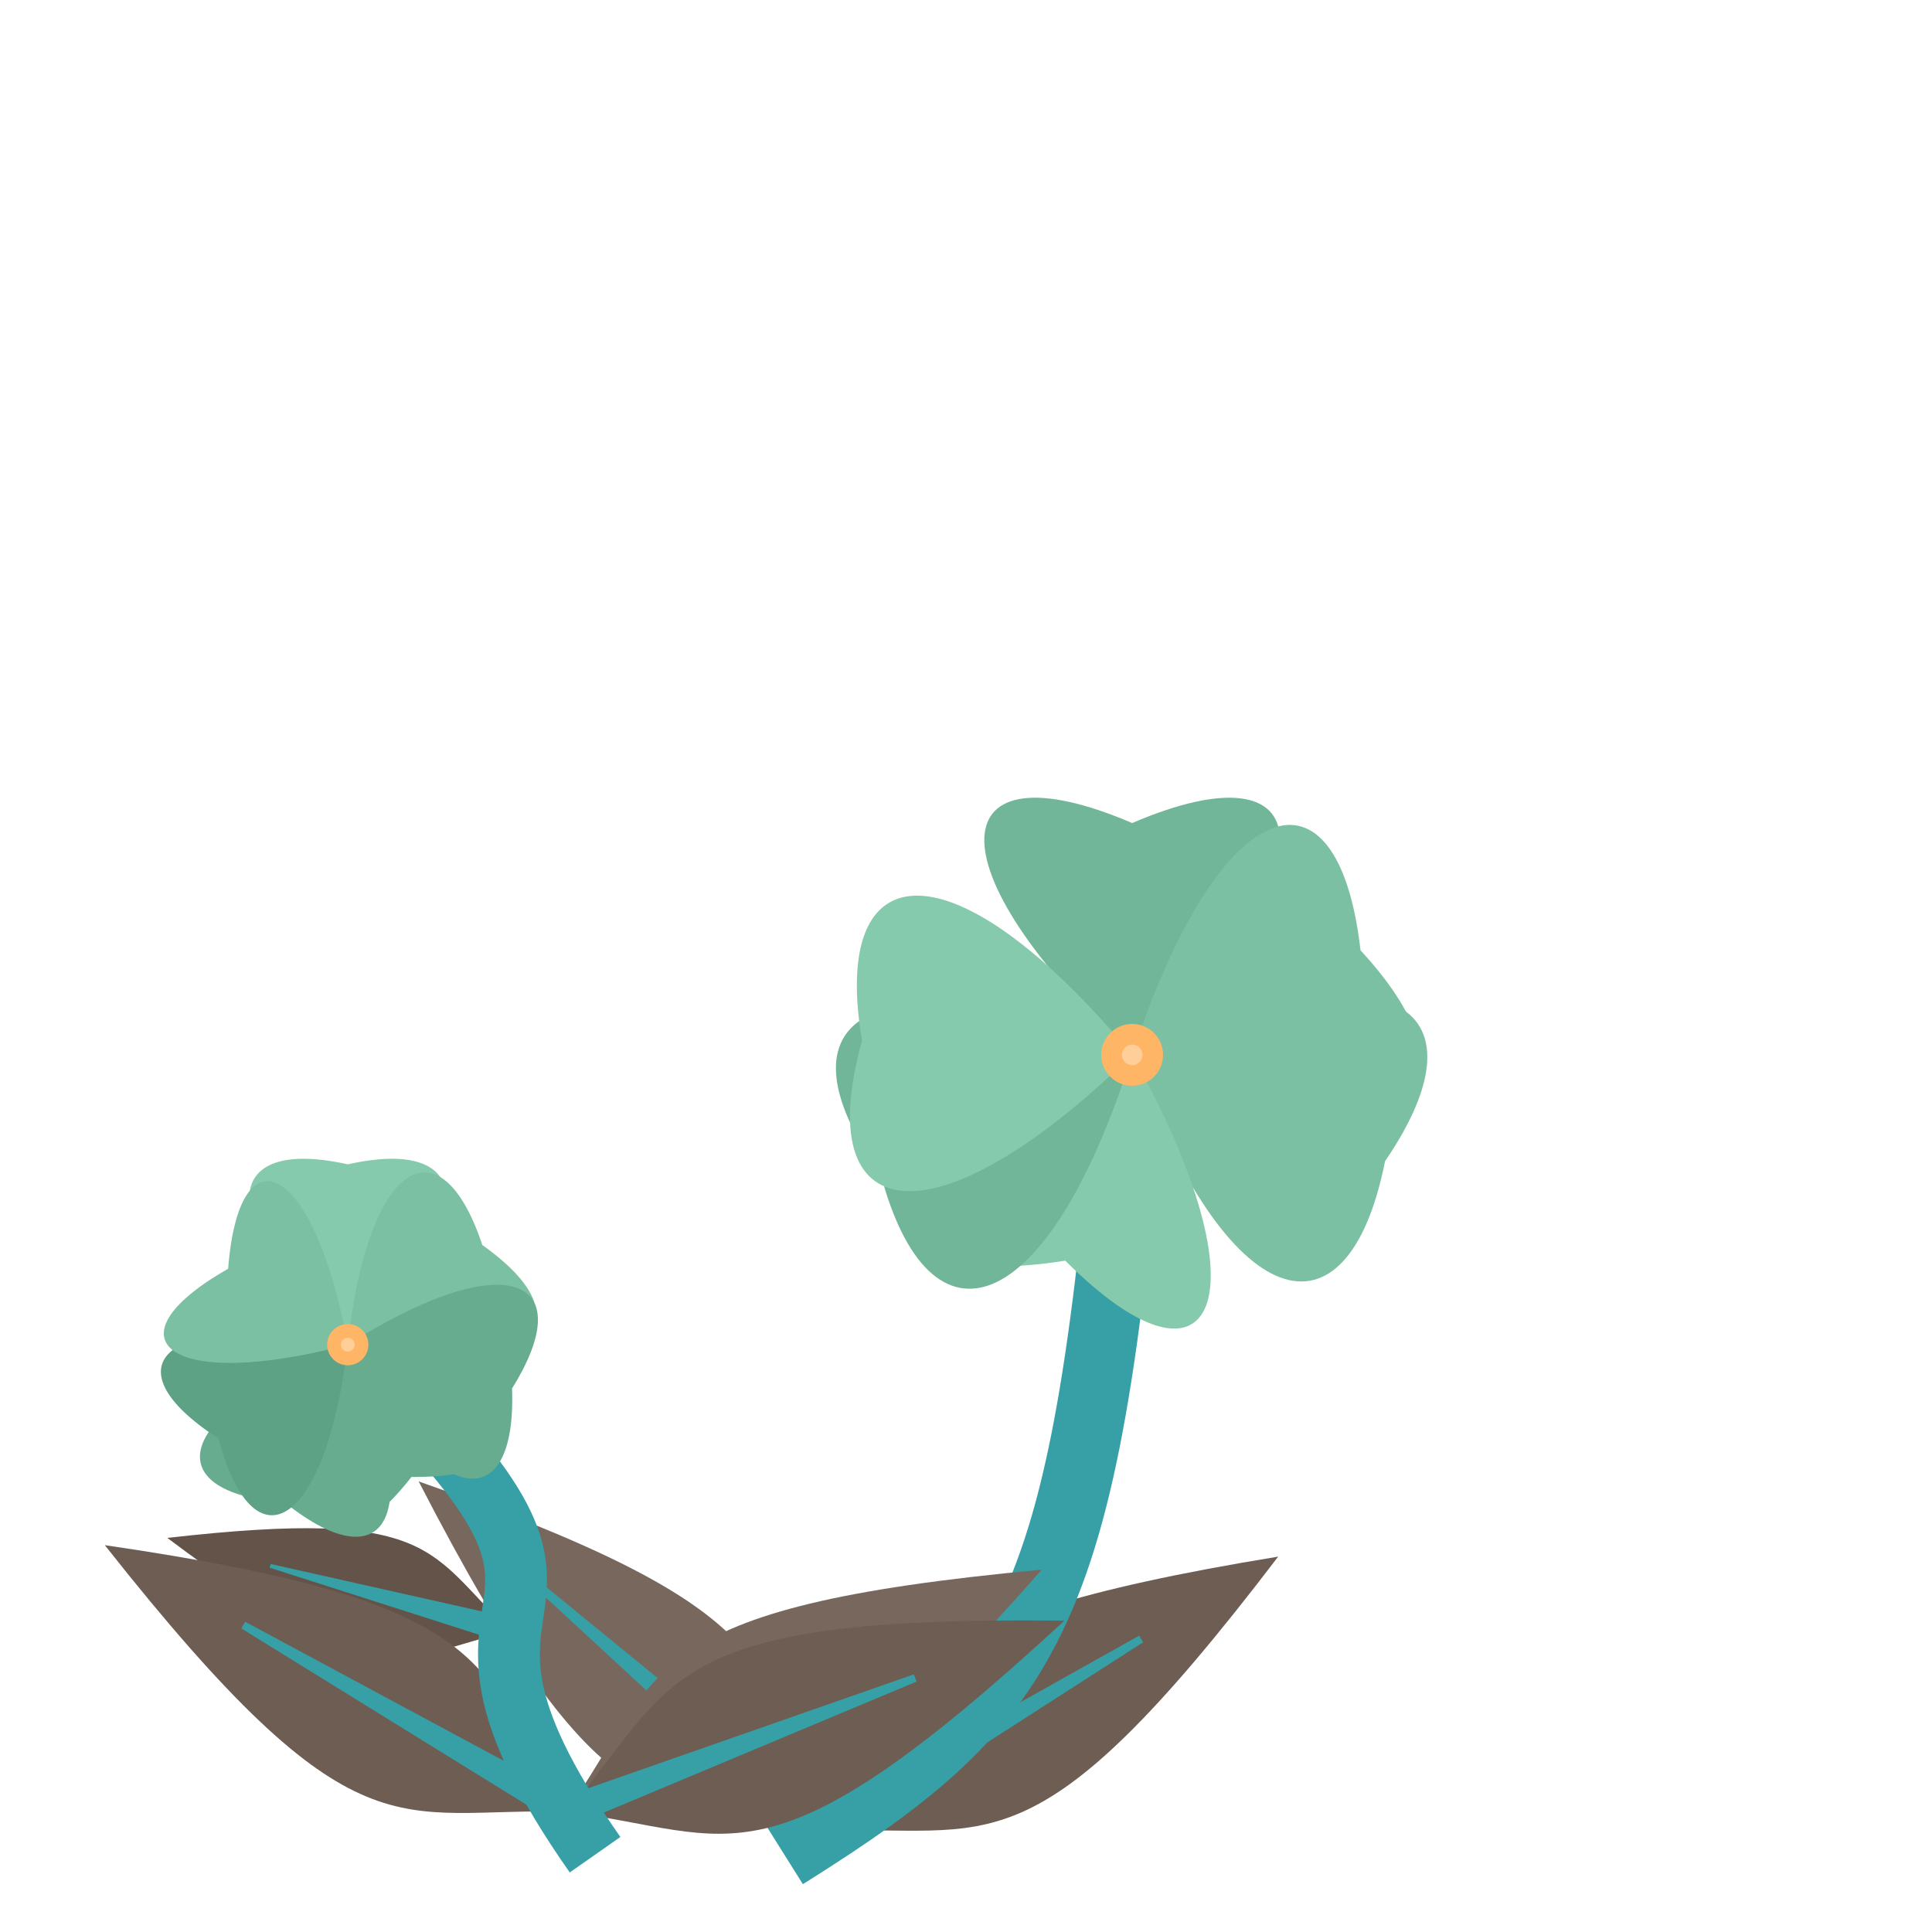<?xml version="1.0" encoding="iso-8859-1"?>
<svg version="1.1" id="Capa_1" xmlns="http://www.w3.org/2000/svg" xmlns:xlink="http://www.w3.org/1999/xlink" x="0px" y="0px"
viewBox="0 0 500 500" xml:space="preserve"><defs><g id="feuille1">
<path d="M 0,0
c 21,-39 39,-40 0,-138
M 0,0
c -21,-39 -39,-40 0,-138
z" stroke="#85e085" stroke-width="0"/>
<polygon points="-3,3, 0,-96.6 3 3" stroke="rgb(54,160,166)" stroke-width="2" fill="rgb(54,160,166)"/>
</g>
<g id="feuille2">
<path d="M 0,0
c 14,-26 26,-26.667 0,-92
M 0,0
c -14,-26 -26,-26.667 0,-92
z" stroke="#85e085" stroke-width="0"/>
<polygon points="-3 3, 0,-64.4, 3 3" stroke="rgb(54,160,166)" stroke-width="1" fill="rgb(54,160,166)"/>
</g><g id="feuille3">
<path d="M 0,0
c 10.5,-19.5 19.5,-20 0,-69
M 0,0
c -10.5,-19.5 -19.5,-20 0,-69
z" stroke="#85e085" stroke-width="0"/>
<polygon points="-3 3, 0,-48.3, 3 3" stroke="rgb(54,160,166)" stroke-width="1" fill="rgb(54,160,166)"/>
</g><g id="feuille4">
<path d="M 0,0
c 8.4,-15.6 15.6,-16 0,-55.2
M 0,0
c -8.4,-15.6 -15.6,-16 0,-55.2
z" stroke="#85e085" stroke-width="0"/>
<polygon points="-3 3, 0,-38.64, 3 3" stroke="rgb(54,160,166)" stroke-width="1" fill="rgb(54,160,166)"/>
</g><g id="fleur1"><path d="M 0,0
	c 53,-49 49,-81 0,-60
	M 0,0
	c -53,-49 -49,-81 0,-60
	z" fill="rgb(113,182,152)" stroke-width="1" transform="rotate(0 0,0)"/><path d="M 0,0
	c 53,-49 49,-81 0,-65
	M 0,0
	c -53,-49 -49,-81 0,-65
	z" fill="rgb(123,192,162)" stroke-width="1" transform="rotate(65.4 0,0)"/><path d="M 0,0
	c 53,-49 49,-81 0,-71
	M 0,0
	c -53,-49 -49,-81 0,-71
	z" fill="rgb(123,192,162)" stroke-width="1" transform="rotate(112.8 0,0)"/><path d="M 0,0
	c 53,-49 49,-81 0,-56
	M 0,0
	c -53,-49 -49,-81 0,-56
	z" fill="rgb(133,202,172)" stroke-width="1" transform="rotate(198 0,0)"/><path d="M 0,0
	c 53,-49 49,-81 0,-72
	M 0,0
	c -53,-49 -49,-81 0,-72
	z" fill="rgb(113,182,152)" stroke-width="1" transform="rotate(244.8 0,0)"/><path d="M 0,0
	c 53,-49 49,-81 0,-70
	M 0,0
	c -53,-49 -49,-81 0,-70
	z" fill="rgb(133,202,172)" stroke-width="1" transform="rotate(273 0,0)"/><circle cx="0" cy="0" r="8" fill="#ffb566"/><circle cx="0" cy="0" r="2.667" fill="#ffce99"/></g><g id="fleur2"><path d="M 0,0
	c 35.333,-32.667 32.667,-54 0,-46.667
	M 0,0
	c -35.333,-32.667 -32.667,-54 0,-46.667
	z" fill="rgb(133,202,172)" stroke-width="1" transform="rotate(0 0,0)"/><path d="M 0,0
	c 35.333,-32.667 32.667,-54 0,-43.333
	M 0,0
	c -35.333,-32.667 -32.667,-54 0,-43.333
	z" fill="rgb(123,192,162)" stroke-width="1" transform="rotate(53.486 0,0)"/><path d="M 0,0
	c 35.333,-32.667 32.667,-54 0,-44
	M 0,0
	c -35.333,-32.667 -32.667,-54 0,-44
	z" fill="rgb(103,172,142)" stroke-width="1" transform="rotate(104.914 0,0)"/><path d="M 0,0
	c 35.333,-32.667 32.667,-54 0,-38
	M 0,0
	c -35.333,-32.667 -32.667,-54 0,-38
	z" fill="rgb(103,172,142)" stroke-width="1" transform="rotate(154.286 0,0)"/><path d="M 0,0
	c 35.333,-32.667 32.667,-54 0,-44
	M 0,0
	c -35.333,-32.667 -32.667,-54 0,-44
	z" fill="rgb(103,172,142)" stroke-width="1" transform="rotate(201.6 0,0)"/><path d="M 0,0
	c 35.333,-32.667 32.667,-54 0,-41.333
	M 0,0
	c -35.333,-32.667 -32.667,-54 0,-41.333
	z" fill="rgb(93,162,132)" stroke-width="1" transform="rotate(234 0,0)"/><path d="M 0,0
	c 35.333,-32.667 32.667,-54 0,-36.667
	M 0,0
	c -35.333,-32.667 -32.667,-54 0,-36.667
	z" fill="rgb(123,192,162)" stroke-width="1" transform="rotate(302.4 0,0)"/><circle cx="0" cy="0" r="5.333" fill="#ffb566"/><circle cx="0" cy="0" r="1.778" fill="#ffce99"/></g><g id="fleur3"><path d="M 0,0
	c 30.286,-28 28,-46.286 0,-33.714
	M 0,0
	c -30.286,-28 -28,-46.286 0,-33.714
	z" fill="rgb(103,172,142)" stroke-width="1" transform="rotate(0 0,0)"/><path d="M 0,0
	c 30.286,-28 28,-46.286 0,-32
	M 0,0
	c -30.286,-28 -28,-46.286 0,-32
	z" fill="rgb(113,182,152)" stroke-width="1" transform="rotate(36.4 0,0)"/><path d="M 0,0
	c 30.286,-28 28,-46.286 0,-39.429
	M 0,0
	c -30.286,-28 -28,-46.286 0,-39.429
	z" fill="rgb(93,162,132)" stroke-width="1" transform="rotate(80.8 0,0)"/><path d="M 0,0
	c 30.286,-28 28,-46.286 0,-34.286
	M 0,0
	c -30.286,-28 -28,-46.286 0,-34.286
	z" fill="rgb(133,202,172)" stroke-width="1" transform="rotate(118.8 0,0)"/><path d="M 0,0
	c 30.286,-28 28,-46.286 0,-30.857
	M 0,0
	c -30.286,-28 -28,-46.286 0,-30.857
	z" fill="rgb(103,172,142)" stroke-width="1" transform="rotate(171.2 0,0)"/><path d="M 0,0
	c 30.286,-28 28,-46.286 0,-42.286
	M 0,0
	c -30.286,-28 -28,-46.286 0,-42.286
	z" fill="rgb(123,192,162)" stroke-width="1" transform="rotate(202 0,0)"/><path d="M 0,0
	c 30.286,-28 28,-46.286 0,-36
	M 0,0
	c -30.286,-28 -28,-46.286 0,-36
	z" fill="rgb(123,192,162)" stroke-width="1" transform="rotate(232.8 0,0)"/><path d="M 0,0
	c 30.286,-28 28,-46.286 0,-35.429
	M 0,0
	c -30.286,-28 -28,-46.286 0,-35.429
	z" fill="rgb(113,182,152)" stroke-width="1" transform="rotate(291.2 0,0)"/><path d="M 0,0
	c 30.286,-28 28,-46.286 0,-32.571
	M 0,0
	c -30.286,-28 -28,-46.286 0,-32.571
	z" fill="rgb(103,172,142)" stroke-width="1" transform="rotate(326.4 0,0)"/><circle cx="0" cy="0" r="4.571" fill="#ffb566"/><circle cx="0" cy="0" r="1.524" fill="#ffce99"/></g><g id="fleur4"><path d="M 0,0
	c 26.5,-24.5 24.5,-40.5 0,-31.5
	M 0,0
	c -26.5,-24.5 -24.5,-40.5 0,-31.5
	z" fill="rgb(123,192,162)" stroke-width="1" transform="rotate(0 0,0)"/><path d="M 0,0
	c 26.5,-24.5 24.5,-40.5 0,-32
	M 0,0
	c -26.5,-24.5 -24.5,-40.5 0,-32
	z" fill="rgb(103,172,142)" stroke-width="1" transform="rotate(28.246 0,0)"/><path d="M 0,0
	c 26.5,-24.5 24.5,-40.5 0,-32.5
	M 0,0
	c -26.5,-24.5 -24.5,-40.5 0,-32.5
	z" fill="rgb(123,192,162)" stroke-width="1" transform="rotate(54.831 0,0)"/><path d="M 0,0
	c 26.5,-24.5 24.5,-40.5 0,-33.5
	M 0,0
	c -26.5,-24.5 -24.5,-40.5 0,-33.5
	z" fill="rgb(133,202,172)" stroke-width="1" transform="rotate(75.6 0,0)"/><path d="M 0,0
	c 26.5,-24.5 24.5,-40.5 0,-33.5
	M 0,0
	c -26.5,-24.5 -24.5,-40.5 0,-33.5
	z" fill="rgb(113,182,152)" stroke-width="1" transform="rotate(120.738 0,0)"/><path d="M 0,0
	c 26.5,-24.5 24.5,-40.5 0,-31.5
	M 0,0
	c -26.5,-24.5 -24.5,-40.5 0,-31.5
	z" fill="rgb(133,202,172)" stroke-width="1" transform="rotate(146.769 0,0)"/><path d="M 0,0
	c 26.5,-24.5 24.5,-40.5 0,-36.5
	M 0,0
	c -26.5,-24.5 -24.5,-40.5 0,-36.5
	z" fill="rgb(103,172,142)" stroke-width="1" transform="rotate(162.831 0,0)"/><path d="M 0,0
	c 26.5,-24.5 24.5,-40.5 0,-34
	M 0,0
	c -26.5,-24.5 -24.5,-40.5 0,-34
	z" fill="rgb(93,162,132)" stroke-width="1" transform="rotate(191.908 0,0)"/><path d="M 0,0
	c 26.5,-24.5 24.5,-40.5 0,-36.5
	M 0,0
	c -26.5,-24.5 -24.5,-40.5 0,-36.5
	z" fill="rgb(113,182,152)" stroke-width="1" transform="rotate(241.477 0,0)"/><path d="M 0,0
	c 26.5,-24.5 24.5,-40.5 0,-35
	M 0,0
	c -26.5,-24.5 -24.5,-40.5 0,-35
	z" fill="rgb(133,202,172)" stroke-width="1" transform="rotate(241.754 0,0)"/><path d="M 0,0
	c 26.5,-24.5 24.5,-40.5 0,-35
	M 0,0
	c -26.5,-24.5 -24.5,-40.5 0,-35
	z" fill="rgb(113,182,152)" stroke-width="1" transform="rotate(274.154 0,0)"/><path d="M 0,0
	c 26.5,-24.5 24.5,-40.5 0,-35.5
	M 0,0
	c -26.5,-24.5 -24.5,-40.5 0,-35.5
	z" fill="rgb(93,162,132)" stroke-width="1" transform="rotate(277.2 0,0)"/><path d="M 0,0
	c 26.5,-24.5 24.5,-40.5 0,-29
	M 0,0
	c -26.5,-24.5 -24.5,-40.5 0,-29
	z" fill="rgb(93,162,132)" stroke-width="1" transform="rotate(315.692 0,0)"/><circle cx="0" cy="0" r="4" fill="#ffb566"/><circle cx="0" cy="0" r="1.333" fill="#ffce99"/></g></defs><use xlink:href="#feuille4"
		x="259.736" y="430.982" 
		transform="rotate(81.8 259.736,430.982)"
		fill="rgb(89,73,63)" /><use xlink:href="#feuille1"
	x="212.502" y="473.927" 
	transform="rotate(-49  212.502,473.927)"
	fill="rgb(119,103,93)" /><use xlink:href="#feuille1"
	x="212.502" y="473.927" 
	transform="rotate(59  212.502,473.927)"
	fill="rgb(109,93,83)" /><path d="M 203 480 c 66,-41.4 78,-62.1 90,-207  " stroke="rgb(54,160,166)" stroke-width="18" fill="transparent"/><use xlink:href="#fleur1"
x="293" y="273" 
fill="Pink" /><use xlink:href="#feuille2"
		x="132.086" y="422.131" 
		transform="rotate(-74.8 132.086,422.131)"
		fill="rgb(99,83,73)" /><use xlink:href="#feuille1"
	x="146.635" y="468.886" 
	transform="rotate(63  146.635,468.886)"
	fill="rgb(119,103,93)" /><use xlink:href="#feuille1"
	x="146.635" y="468.886" 
	transform="rotate(-60  146.635,468.886)"
	fill="rgb(109,93,83)" /><use xlink:href="#feuille1"
	x="146.635" y="468.886" 
	transform="rotate(69  146.635,468.886)"
	fill="rgb(109,93,83)" /><path d="M 154 480 c -55.467,-79.2 21.333,-52.8 -64,-132  " stroke="rgb(54,160,166)" stroke-width="16" fill="transparent"/><use xlink:href="#fleur2"
x="90" y="348" 
fill="Pink" /></svg>